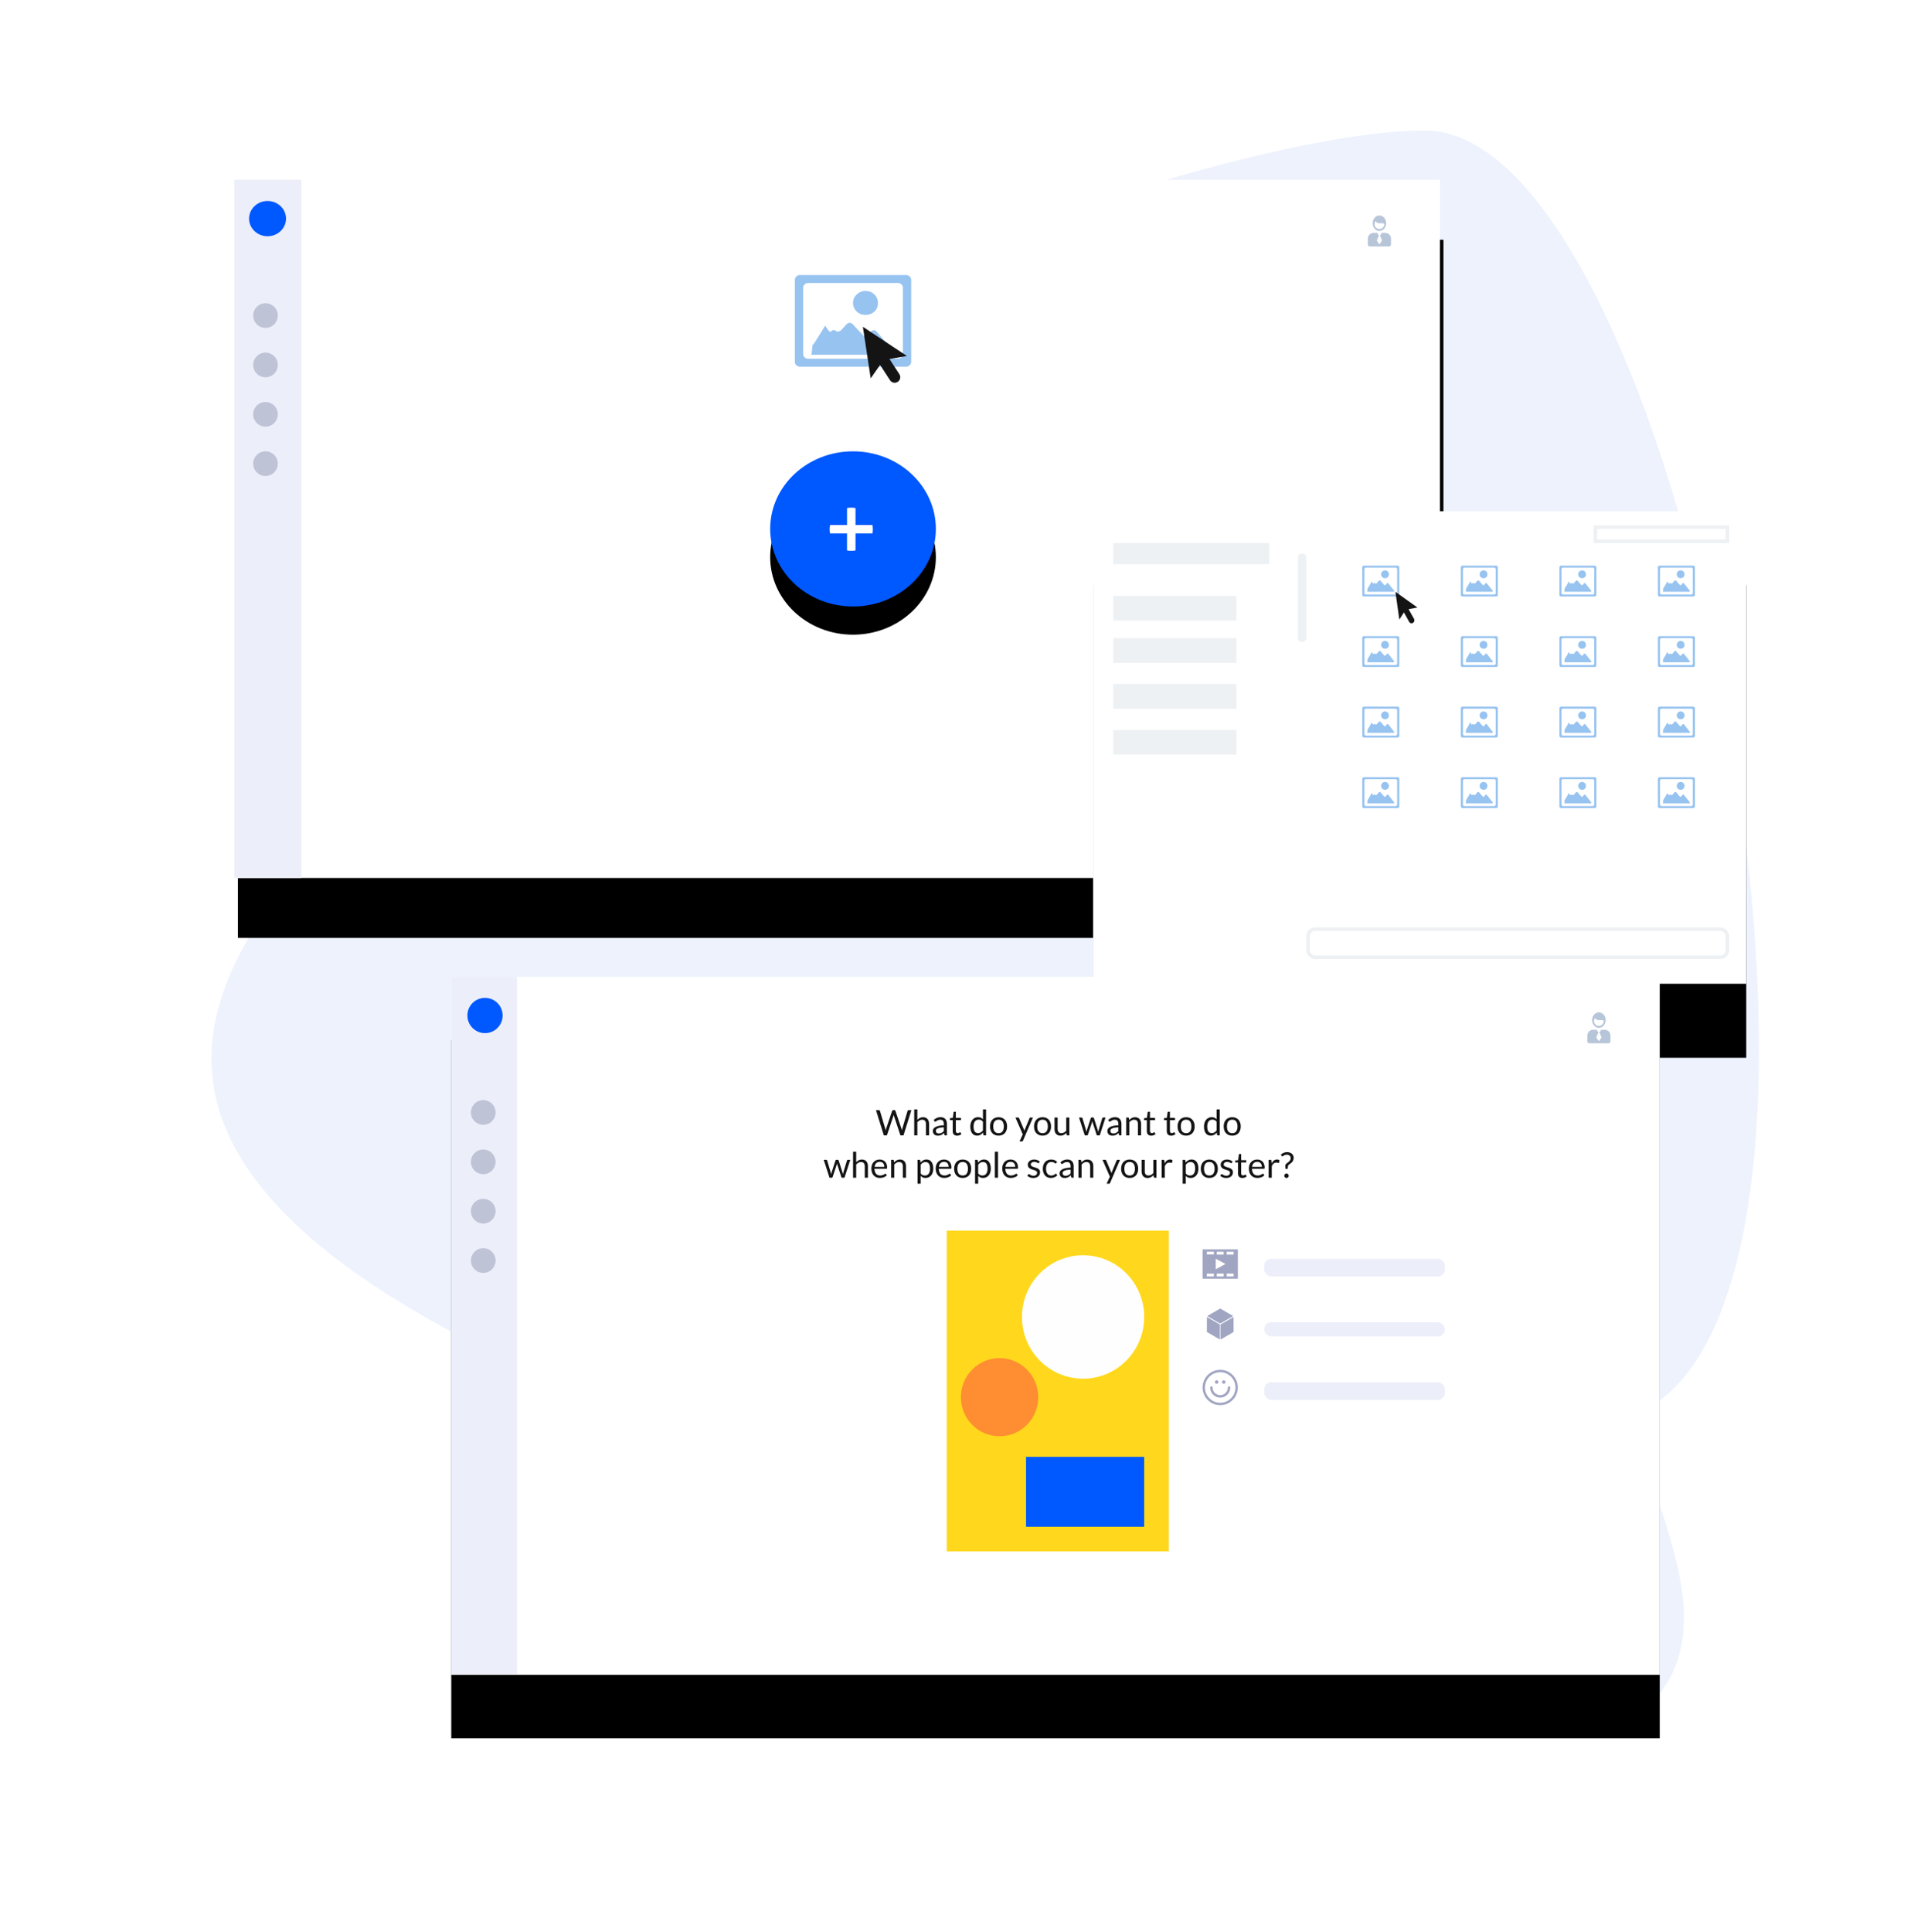 <svg xmlns="http://www.w3.org/2000/svg" xmlns:xlink="http://www.w3.org/1999/xlink" width="541" height="548" viewBox="0 0 541 548">
    <defs>
        <path id="b" d="M.495 0h342v198h-342z"/>
        <filter id="a" width="164.6%" height="211.6%" x="-32%" y="-47.2%" filterUnits="objectBoundingBox">
            <feMorphology in="SourceAlpha" operator="dilate" radius="6" result="shadowSpreadOuter1"/>
            <feOffset dx="1" dy="17" in="shadowSpreadOuter1" result="shadowOffsetOuter1"/>
            <feGaussianBlur in="shadowOffsetOuter1" result="shadowBlurOuter1" stdDeviation="28"/>
            <feColorMatrix in="shadowBlurOuter1" values="0 0 0 0 0.009 0 0 0 0 0.091 0 0 0 0 0.5 0 0 0 0.247 0"/>
        </filter>
        <ellipse id="d" cx="24.401" cy="22" rx="23.5" ry="22"/>
        <filter id="c" width="244.7%" height="254.5%" x="-72.3%" y="-59.1%" filterUnits="objectBoundingBox">
            <feOffset dy="8" in="SourceAlpha" result="shadowOffsetOuter1"/>
            <feGaussianBlur in="shadowOffsetOuter1" result="shadowBlurOuter1" stdDeviation="10"/>
            <feColorMatrix in="shadowBlurOuter1" values="0 0 0 0 0.655 0 0 0 0 0.742 0 0 0 0 0.978 0 0 0 1 0"/>
        </filter>
        <path id="f" d="M.231 0h185.29v134H.231z"/>
        <filter id="e" width="185.8%" height="218.7%" x="-42.9%" y="-43.7%" filterUnits="objectBoundingBox">
            <feMorphology in="SourceAlpha" operator="dilate" radius="4" result="shadowSpreadOuter1"/>
            <feOffset dy="21" in="shadowSpreadOuter1" result="shadowOffsetOuter1"/>
            <feGaussianBlur in="shadowOffsetOuter1" result="shadowBlurOuter1" stdDeviation="19"/>
            <feColorMatrix in="shadowBlurOuter1" values="0 0 0 0 0.008 0 0 0 0 0.09 0 0 0 0 0.498 0 0 0 0.291 0"/>
        </filter>
        <path id="h" d="M.428 0h342.834v198H.428z"/>
        <filter id="g" width="153.4%" height="192.4%" x="-26.7%" y="-37.1%" filterUnits="objectBoundingBox">
            <feMorphology in="SourceAlpha" operator="dilate" radius="5.5" result="shadowSpreadOuter1"/>
            <feOffset dy="18" in="shadowSpreadOuter1" result="shadowOffsetOuter1"/>
            <feGaussianBlur in="shadowOffsetOuter1" result="shadowBlurOuter1" stdDeviation="22"/>
            <feColorMatrix in="shadowBlurOuter1" values="0 0 0 0 0.008 0 0 0 0 0.09 0 0 0 0 0.498 0 0 0 0.258 0"/>
        </filter>
    </defs>
    <g fill="none" fill-rule="evenodd">
        <path fill="#EDF2FD" d="M467.741 483.83c-11.377 11.226-75.821-2.774-110.927-11.938-87.276-22.78-110.49-39.63-203.48-81.762-188.007-85.18-32.04-156.06-42.654-190.194C89.042 130.363 332.908 37 404.238 37c71.33 0 132.946 312.61 66.033 360.618-16.51 11.844 25.589 58.47-2.53 86.213z"/>
        <g transform="translate(66 51)">
            <use fill="#000" filter="url(#a)" xlink:href="#b"/>
            <use fill="#FFF" xlink:href="#b"/>
            <path fill="#ECEEFA" d="M.495 0h19v198h-19z"/>
            <g transform="translate(151.593 77)">
                <use fill="#000" filter="url(#c)" xlink:href="#d"/>
                <use fill="#0058FF" xlink:href="#d"/>
            </g>
            <path fill="#FFF" fill-rule="nonzero" d="M181.585 98.54c.028.215.037.415.028.602 0 .243-.01.425-.028.546-.01.177-.038.378-.084.602h-4.802v4.816l-.112.014c-.243.047-.42.075-.532.084-.131.01-.332.014-.602.014-.243 0-.423-.005-.54-.014a6.071 6.071 0 0 1-.552-.084l-.07-.014v-4.816h-4.802l-.014-.07a5.904 5.904 0 0 1-.084-.56 9.173 9.173 0 0 1-.028-.616c0-.112.009-.275.028-.49v-.042a6.27 6.27 0 0 1 .084-.546l.014-.07h4.802v-4.802c.298-.056.513-.089.644-.098.26-.019.457-.028.588-.028.13 0 .317.01.56.028l.616.098v4.802h4.802c.046.224.074.439.084.644z"/>
            <path fill="#B7C5D9" fill-rule="nonzero" d="M325.33 14.5c-.347 0-.667-.098-.96-.295a2.067 2.067 0 0 1-.695-.795c-.17-.333-.255-.7-.255-1.1 0-.4.085-.767.255-1.1.17-.333.401-.598.695-.795.293-.197.613-.295.96-.295.346 0 .666.098.96.295.293.197.525.462.695.795.17.333.255.7.255 1.1 0 .4-.085.767-.255 1.1-.17.333-.402.598-.695.795a1.689 1.689 0 0 1-.96.295zm-1.05-2.78a1.338 1.338 0 0 0-.135 1.55c.123.207.29.372.5.495.21.123.438.185.685.185.246 0 .475-.062.685-.185.21-.123.376-.288.5-.495.123-.207.185-.433.185-.68 0-.133-.134-.22-.4-.26a5.934 5.934 0 0 0-.77-.02h-.2a1.31 1.31 0 0 1-.66-.165.838.838 0 0 1-.39-.425zm4.33 4.97v1.64a.53.53 0 0 1-.16.39.53.53 0 0 1-.39.16h-5.46a.53.53 0 0 1-.39-.16.53.53 0 0 1-.16-.39v-1.64a1.642 1.642 0 0 1 1.64-1.64h1.25l-.12.11a.142.142 0 0 0-.04.105c0 .043.013.082.04.115l.26.24a.273.273 0 0 1 .07.12.147.147 0 0 1-.01.12l-.5 1.23a.303.303 0 0 0-.015.13c.003.053.018.093.045.12l.58.85c.02.033.046.05.08.05.033 0 .063-.017.09-.05l.57-.85c.026-.027.041-.067.045-.12a.303.303 0 0 0-.015-.13l-.5-1.23a.147.147 0 0 1-.01-.12.273.273 0 0 1 .07-.12l.26-.24a.158.158 0 0 0 .05-.115.128.128 0 0 0-.05-.105l-.12-.11h1.25a1.642 1.642 0 0 1 1.64 1.64z"/>
            <ellipse cx="9.901" cy="11" fill="#0058FF" rx="5.242" ry="5"/>
            <ellipse cx="9.319" cy="38.5" fill="#BFC3D6" rx="3.495" ry="3.5"/>
            <ellipse cx="9.319" cy="52.5" fill="#BFC3D6" rx="3.495" ry="3.5"/>
            <ellipse cx="9.319" cy="66.5" fill="#BFC3D6" rx="3.495" ry="3.5"/>
            <ellipse cx="9.319" cy="80.5" fill="#BFC3D6" rx="3.495" ry="3.5"/>
            <path fill="#97C3F0" fill-rule="nonzero" d="M182.675 43.017l4.875 5.645c.222.248.283.468.185.66-.099.19-.32.287-.665.287h-22.861l.295-2.772c.123.022.603-.643 1.44-1.995.69-1.082 1.355-2.163 1.995-3.245l.074-.135c.074-.068.197.034.37.304l.553.845c.148.225.32.366.517.423.197.056.363 0 .499-.17a.672.672 0 0 1 .554-.253c.234 0 .45.085.646.254.197.169.45.22.757.152.308-.068.573-.226.794-.473l1.478-1.59c.246-.247.529-.377.849-.388.32-.011.603.107.85.355l1.994 2.13.96.98c.246.248.523.366.831.355.308-.011.56-.152.757-.423.296-.405.517-.698.665-.879.222-.293.48-.44.776-.44.295 0 .566.125.812.373zm-3.145-4.713c-.973 0-1.799-.318-2.478-.955-.678-.638-1.03-1.428-1.056-2.371-.026-.944.32-1.759 1.037-2.445a3.502 3.502 0 0 1 2.555-1.01c.986.011 1.818.354 2.497 1.028.679.674 1.005 1.501.98 2.482 0 .93-.34 1.709-1.019 2.334-.678.625-1.517.937-2.516.937zM190.986 27c.427 0 .786.137 1.075.41.289.274.434.612.434 1.017v23.182c0 .38-.145.707-.434.98-.29.274-.635.411-1.037.411h-30.059c-.402 0-.748-.137-1.037-.41-.289-.274-.433-.6-.433-.98V28.426c0-.405.144-.743.433-1.017.29-.273.635-.41 1.037-.41h30.02zm-.849 22.424V30.576c0-.36-.14-.669-.42-.927a1.43 1.43 0 0 0-1.005-.388h-25.435c-.39 0-.725.13-1.005.388-.28.258-.42.567-.42.927v18.848c0 .36.14.669.42.927.28.259.615.388 1.005.388h25.435c.39 0 .725-.13 1.005-.388.28-.258.42-.567.42-.927z"/>
            <path fill="#141414" fill-rule="nonzero" d="M178.956 41.783c5.41 3.59 9.475 6.291 12.198 8.102.04.02.056.04.052.06-.005.02-.03.035-.077.046-.366.067-.634.113-.804.14l-5.544.96a.354.354 0 0 0-.211.128c-1.07 1.521-2.219 3.163-3.445 4.926a.266.266 0 0 0-.054.052c-.022.027-.043.033-.061.018-.019-.014-.028-.043-.029-.086l-2.163-14.249c-.017-.11-.02-.167-.009-.17a.491.491 0 0 1 .147.073z"/>
            <path fill="#141414" d="M186.49 56.826l-4.469-6.879a1.574 1.574 0 0 1 .464-2.179 1.578 1.578 0 0 1 2.182.465l4.469 6.878c.474.73.267 1.704-.462 2.178l-.002.001a1.578 1.578 0 0 1-2.182-.464z"/>
        </g>
        <g transform="translate(309 145)">
            <g transform="translate(.88)">
                <use fill="#000" filter="url(#e)" xlink:href="#f"/>
                <use fill="#FFF" xlink:href="#f"/>
            </g>
            <path fill="#EDF1F4" d="M60.242 12h.33a1 1 0 0 1 1 1v23a1 1 0 0 1-1 1h-.33a1 1 0 0 1-1-1V13a1 1 0 0 1 1-1zM6.824 9h44.264v6H6.824z"/>
            <rect width="118.978" height="8" x="62.071" y="118.5" stroke="#EDF1F4" rx="2"/>
            <path stroke="#EDF1F4" d="M143.61 4.5h37.44v4h-37.44z"/>
            <path fill="#EDF1F4" d="M6.824 24h34.945v7H6.824zM6.824 36h34.945v7H6.824zM6.824 49h34.945v7H6.824zM6.824 62h34.945v7H6.824z"/>
            <path fill="#97C3F0" fill-rule="nonzero" d="M84.886 20.484l1.584 2.004c.072.088.092.166.06.234s-.104.102-.216.102h-7.428l.096-.984c.04.008.196-.228.468-.708.224-.384.44-.768.648-1.152l.024-.048c.024-.024.064.012.12.108l.18.3c.048.08.104.13.168.15.064.02.118 0 .162-.06a.211.211 0 0 1 .18-.09c.076 0 .146.03.21.09s.146.078.246.054.186-.08.258-.168l.48-.564a.385.385 0 0 1 .276-.138.345.345 0 0 1 .276.126l.648.756.312.348c.08.088.17.13.27.126.1-.004.182-.054.246-.15a7.64 7.64 0 0 1 .216-.312c.072-.104.156-.156.252-.156s.184.044.264.132zm-.972-1.5c-.304 0-.562-.104-.774-.312a1.083 1.083 0 0 1-.33-.774c-.008-.308.1-.574.324-.798a1.07 1.07 0 0 1 .798-.33c.308.004.568.116.78.336.212.22.314.49.306.81 0 .304-.106.558-.318.762a1.09 1.09 0 0 1-.786.306zm3.576-3.564c.136 0 .25.046.342.138a.464.464 0 0 1 .138.342v7.8a.45.45 0 0 1-.138.33.45.45 0 0 1-.33.138h-9.564a.45.45 0 0 1-.33-.138.45.45 0 0 1-.138-.33v-7.8c0-.136.046-.25.138-.342a.45.45 0 0 1 .33-.138h9.552zm-.132 7.728V16.44a.45.45 0 0 0-.138-.33.45.45 0 0 0-.33-.138h-8.352a.45.45 0 0 0-.33.138.45.45 0 0 0-.138.33v6.708a.45.45 0 0 0 .138.33.45.45 0 0 0 .33.138h8.352a.45.45 0 0 0 .33-.138.45.45 0 0 0 .138-.33zM84.886 40.484l1.584 2.004c.072.088.092.166.06.234s-.104.102-.216.102h-7.428l.096-.984c.04.008.196-.228.468-.708.224-.384.44-.768.648-1.152l.024-.048c.024-.024.064.012.12.108l.18.3c.048.08.104.13.168.15.064.02.118 0 .162-.06a.211.211 0 0 1 .18-.09c.076 0 .146.03.21.09s.146.078.246.054.186-.08.258-.168l.48-.564a.385.385 0 0 1 .276-.138.345.345 0 0 1 .276.126l.648.756.312.348c.08.088.17.13.27.126.1-.004.182-.054.246-.15a7.64 7.64 0 0 1 .216-.312c.072-.104.156-.156.252-.156s.184.044.264.132zm-.972-1.5c-.304 0-.562-.104-.774-.312a1.083 1.083 0 0 1-.33-.774c-.008-.308.1-.574.324-.798a1.07 1.07 0 0 1 .798-.33c.308.004.568.116.78.336.212.22.314.49.306.81 0 .304-.106.558-.318.762a1.09 1.09 0 0 1-.786.306zm3.576-3.564c.136 0 .25.046.342.138a.464.464 0 0 1 .138.342v7.8a.45.45 0 0 1-.138.33.45.45 0 0 1-.33.138h-9.564a.45.45 0 0 1-.33-.138.45.45 0 0 1-.138-.33v-7.8c0-.136.046-.25.138-.342a.45.45 0 0 1 .33-.138h9.552zm-.132 7.728V36.44a.45.45 0 0 0-.138-.33.45.45 0 0 0-.33-.138h-8.352a.45.45 0 0 0-.33.138.45.45 0 0 0-.138.33v6.708a.45.45 0 0 0 .138.33.45.45 0 0 0 .33.138h8.352a.45.45 0 0 0 .33-.138.45.45 0 0 0 .138-.33zM84.886 60.484l1.584 2.004c.072.088.092.166.06.234s-.104.102-.216.102h-7.428l.096-.984c.04.008.196-.228.468-.708.224-.384.44-.768.648-1.152l.024-.048c.024-.024.064.012.12.108l.18.3c.048.08.104.13.168.15.064.02.118 0 .162-.06a.211.211 0 0 1 .18-.09c.076 0 .146.03.21.09s.146.078.246.054.186-.08.258-.168l.48-.564a.385.385 0 0 1 .276-.138.345.345 0 0 1 .276.126l.648.756.312.348c.08.088.17.13.27.126.1-.004.182-.054.246-.15a7.64 7.64 0 0 1 .216-.312c.072-.104.156-.156.252-.156s.184.044.264.132zm-.972-1.5c-.304 0-.562-.104-.774-.312a1.083 1.083 0 0 1-.33-.774c-.008-.308.1-.574.324-.798a1.07 1.07 0 0 1 .798-.33c.308.004.568.116.78.336.212.22.314.49.306.81 0 .304-.106.558-.318.762a1.09 1.09 0 0 1-.786.306zm3.576-3.564c.136 0 .25.046.342.138a.464.464 0 0 1 .138.342v7.8a.45.45 0 0 1-.138.33.45.45 0 0 1-.33.138h-9.564a.45.45 0 0 1-.33-.138.45.45 0 0 1-.138-.33v-7.8c0-.136.046-.25.138-.342a.45.45 0 0 1 .33-.138h9.552zm-.132 7.728V56.44a.45.45 0 0 0-.138-.33.45.45 0 0 0-.33-.138h-8.352a.45.45 0 0 0-.33.138.45.45 0 0 0-.138.33v6.708a.45.45 0 0 0 .138.33.45.45 0 0 0 .33.138h8.352a.45.45 0 0 0 .33-.138.45.45 0 0 0 .138-.33zM84.886 80.484l1.584 2.004c.072.088.092.166.06.234s-.104.102-.216.102h-7.428l.096-.984c.04.008.196-.228.468-.708.224-.384.44-.768.648-1.152l.024-.048c.024-.024.064.012.12.108l.18.3c.048.08.104.13.168.15.064.02.118 0 .162-.06a.211.211 0 0 1 .18-.09c.076 0 .146.03.21.09s.146.078.246.054.186-.08.258-.168l.48-.564a.385.385 0 0 1 .276-.138.345.345 0 0 1 .276.126l.648.756.312.348c.08.088.17.13.27.126.1-.004.182-.054.246-.15a7.64 7.64 0 0 1 .216-.312c.072-.104.156-.156.252-.156s.184.044.264.132zm-.972-1.5c-.304 0-.562-.104-.774-.312a1.083 1.083 0 0 1-.33-.774c-.008-.308.1-.574.324-.798a1.07 1.07 0 0 1 .798-.33c.308.004.568.116.78.336.212.22.314.49.306.81 0 .304-.106.558-.318.762a1.09 1.09 0 0 1-.786.306zm3.576-3.564c.136 0 .25.046.342.138a.464.464 0 0 1 .138.342v7.8a.45.45 0 0 1-.138.33.45.45 0 0 1-.33.138h-9.564a.45.45 0 0 1-.33-.138.45.45 0 0 1-.138-.33v-7.8c0-.136.046-.25.138-.342a.45.45 0 0 1 .33-.138h9.552zm-.132 7.728V76.44a.45.45 0 0 0-.138-.33.45.45 0 0 0-.33-.138h-8.352a.45.45 0 0 0-.33.138.45.45 0 0 0-.138.33v6.708a.45.45 0 0 0 .138.33.45.45 0 0 0 .33.138h8.352a.45.45 0 0 0 .33-.138.45.45 0 0 0 .138-.33zM112.842 20.484l1.584 2.004c.072.088.092.166.06.234s-.104.102-.216.102h-7.428l.096-.984c.04.008.196-.228.468-.708.224-.384.44-.768.648-1.152l.024-.048c.024-.024.064.012.12.108l.18.3c.048.08.104.13.168.15.064.02.118 0 .162-.06a.211.211 0 0 1 .18-.09c.076 0 .146.03.21.09s.146.078.246.054.186-.08.258-.168l.48-.564a.385.385 0 0 1 .276-.138.345.345 0 0 1 .276.126l.648.756.312.348c.08.088.17.13.27.126.1-.004.182-.054.246-.15.096-.144.168-.248.216-.312.072-.104.156-.156.252-.156s.184.044.264.132zm-.972-1.5c-.304 0-.562-.104-.774-.312a1.083 1.083 0 0 1-.33-.774c-.008-.308.1-.574.324-.798a1.07 1.07 0 0 1 .798-.33c.308.004.568.116.78.336.212.22.314.49.306.81 0 .304-.106.558-.318.762a1.09 1.09 0 0 1-.786.306zm3.576-3.564c.136 0 .25.046.342.138a.464.464 0 0 1 .138.342v7.8a.45.45 0 0 1-.138.33.45.45 0 0 1-.33.138h-9.564a.45.45 0 0 1-.33-.138.45.45 0 0 1-.138-.33v-7.8c0-.136.046-.25.138-.342a.45.45 0 0 1 .33-.138h9.552zm-.132 7.728V16.44a.45.45 0 0 0-.138-.33.45.45 0 0 0-.33-.138h-8.352a.45.45 0 0 0-.33.138.45.45 0 0 0-.138.33v6.708a.45.45 0 0 0 .138.33.45.45 0 0 0 .33.138h8.352a.45.45 0 0 0 .33-.138.45.45 0 0 0 .138-.33zM112.842 40.484l1.584 2.004c.072.088.092.166.06.234s-.104.102-.216.102h-7.428l.096-.984c.04.008.196-.228.468-.708.224-.384.44-.768.648-1.152l.024-.048c.024-.024.064.012.12.108l.18.3c.048.08.104.13.168.15.064.02.118 0 .162-.06a.211.211 0 0 1 .18-.09c.076 0 .146.03.21.09s.146.078.246.054.186-.08.258-.168l.48-.564a.385.385 0 0 1 .276-.138.345.345 0 0 1 .276.126l.648.756.312.348c.08.088.17.13.27.126.1-.004.182-.054.246-.15.096-.144.168-.248.216-.312.072-.104.156-.156.252-.156s.184.044.264.132zm-.972-1.5c-.304 0-.562-.104-.774-.312a1.083 1.083 0 0 1-.33-.774c-.008-.308.1-.574.324-.798a1.07 1.07 0 0 1 .798-.33c.308.004.568.116.78.336.212.22.314.49.306.81 0 .304-.106.558-.318.762a1.09 1.09 0 0 1-.786.306zm3.576-3.564c.136 0 .25.046.342.138a.464.464 0 0 1 .138.342v7.8a.45.45 0 0 1-.138.33.45.45 0 0 1-.33.138h-9.564a.45.45 0 0 1-.33-.138.45.45 0 0 1-.138-.33v-7.8c0-.136.046-.25.138-.342a.45.45 0 0 1 .33-.138h9.552zm-.132 7.728V36.44a.45.45 0 0 0-.138-.33.45.45 0 0 0-.33-.138h-8.352a.45.45 0 0 0-.33.138.45.45 0 0 0-.138.33v6.708a.45.45 0 0 0 .138.33.45.45 0 0 0 .33.138h8.352a.45.45 0 0 0 .33-.138.45.45 0 0 0 .138-.33zM112.842 60.484l1.584 2.004c.072.088.092.166.06.234s-.104.102-.216.102h-7.428l.096-.984c.04.008.196-.228.468-.708.224-.384.44-.768.648-1.152l.024-.048c.024-.024.064.012.12.108l.18.3c.048.08.104.13.168.15.064.02.118 0 .162-.06a.211.211 0 0 1 .18-.09c.076 0 .146.03.21.09s.146.078.246.054.186-.08.258-.168l.48-.564a.385.385 0 0 1 .276-.138.345.345 0 0 1 .276.126l.648.756.312.348c.08.088.17.13.27.126.1-.004.182-.054.246-.15.096-.144.168-.248.216-.312.072-.104.156-.156.252-.156s.184.044.264.132zm-.972-1.5c-.304 0-.562-.104-.774-.312a1.083 1.083 0 0 1-.33-.774c-.008-.308.1-.574.324-.798a1.07 1.07 0 0 1 .798-.33c.308.004.568.116.78.336.212.22.314.49.306.81 0 .304-.106.558-.318.762a1.09 1.09 0 0 1-.786.306zm3.576-3.564c.136 0 .25.046.342.138a.464.464 0 0 1 .138.342v7.8a.45.45 0 0 1-.138.33.45.45 0 0 1-.33.138h-9.564a.45.45 0 0 1-.33-.138.45.45 0 0 1-.138-.33v-7.8c0-.136.046-.25.138-.342a.45.45 0 0 1 .33-.138h9.552zm-.132 7.728V56.44a.45.45 0 0 0-.138-.33.45.45 0 0 0-.33-.138h-8.352a.45.45 0 0 0-.33.138.45.45 0 0 0-.138.33v6.708a.45.45 0 0 0 .138.33.45.45 0 0 0 .33.138h8.352a.45.45 0 0 0 .33-.138.45.45 0 0 0 .138-.33zM112.842 80.484l1.584 2.004c.072.088.092.166.06.234s-.104.102-.216.102h-7.428l.096-.984c.04.008.196-.228.468-.708.224-.384.44-.768.648-1.152l.024-.048c.024-.024.064.012.12.108l.18.3c.048.08.104.13.168.15.064.02.118 0 .162-.06a.211.211 0 0 1 .18-.09c.076 0 .146.03.21.09s.146.078.246.054.186-.08.258-.168l.48-.564a.385.385 0 0 1 .276-.138.345.345 0 0 1 .276.126l.648.756.312.348c.08.088.17.13.27.126.1-.004.182-.054.246-.15.096-.144.168-.248.216-.312.072-.104.156-.156.252-.156s.184.044.264.132zm-.972-1.5c-.304 0-.562-.104-.774-.312a1.083 1.083 0 0 1-.33-.774c-.008-.308.1-.574.324-.798a1.07 1.07 0 0 1 .798-.33c.308.004.568.116.78.336.212.22.314.49.306.81 0 .304-.106.558-.318.762a1.09 1.09 0 0 1-.786.306zm3.576-3.564c.136 0 .25.046.342.138a.464.464 0 0 1 .138.342v7.8a.45.45 0 0 1-.138.33.45.45 0 0 1-.33.138h-9.564a.45.45 0 0 1-.33-.138.45.45 0 0 1-.138-.33v-7.8c0-.136.046-.25.138-.342a.45.45 0 0 1 .33-.138h9.552zm-.132 7.728V76.44a.45.45 0 0 0-.138-.33.45.45 0 0 0-.33-.138h-8.352a.45.45 0 0 0-.33.138.45.45 0 0 0-.138.33v6.708a.45.45 0 0 0 .138.33.45.45 0 0 0 .33.138h8.352a.45.45 0 0 0 .33-.138.45.45 0 0 0 .138-.33zM140.798 20.484l1.584 2.004c.072.088.092.166.06.234s-.104.102-.216.102h-7.428l.096-.984c.04.008.196-.228.468-.708.224-.384.44-.768.648-1.152l.024-.048c.024-.024.064.012.12.108l.18.3c.048.08.104.13.168.15.064.02.118 0 .162-.06a.211.211 0 0 1 .18-.09c.076 0 .146.03.21.09s.146.078.246.054.186-.08.258-.168l.48-.564a.385.385 0 0 1 .276-.138.345.345 0 0 1 .276.126l.648.756.312.348c.08.088.17.13.27.126.1-.004.182-.054.246-.15.096-.144.168-.248.216-.312.072-.104.156-.156.252-.156s.184.044.264.132zm-.972-1.5c-.304 0-.562-.104-.774-.312a1.083 1.083 0 0 1-.33-.774c-.008-.308.1-.574.324-.798a1.07 1.07 0 0 1 .798-.33c.308.004.568.116.78.336.212.22.314.49.306.81 0 .304-.106.558-.318.762a1.09 1.09 0 0 1-.786.306zm3.576-3.564c.136 0 .25.046.342.138a.464.464 0 0 1 .138.342v7.8a.45.45 0 0 1-.138.33.45.45 0 0 1-.33.138h-9.564a.45.45 0 0 1-.33-.138.45.45 0 0 1-.138-.33v-7.8c0-.136.046-.25.138-.342a.45.45 0 0 1 .33-.138h9.552zm-.132 7.728V16.44a.45.45 0 0 0-.138-.33.45.45 0 0 0-.33-.138h-8.352a.45.45 0 0 0-.33.138.45.45 0 0 0-.138.33v6.708a.45.45 0 0 0 .138.33.45.45 0 0 0 .33.138h8.352a.45.45 0 0 0 .33-.138.45.45 0 0 0 .138-.33zM140.798 40.484l1.584 2.004c.072.088.092.166.06.234s-.104.102-.216.102h-7.428l.096-.984c.04.008.196-.228.468-.708.224-.384.44-.768.648-1.152l.024-.048c.024-.024.064.012.12.108l.18.3c.048.08.104.13.168.15.064.02.118 0 .162-.06a.211.211 0 0 1 .18-.09c.076 0 .146.03.21.09s.146.078.246.054.186-.08.258-.168l.48-.564a.385.385 0 0 1 .276-.138.345.345 0 0 1 .276.126l.648.756.312.348c.08.088.17.13.27.126.1-.004.182-.054.246-.15.096-.144.168-.248.216-.312.072-.104.156-.156.252-.156s.184.044.264.132zm-.972-1.5c-.304 0-.562-.104-.774-.312a1.083 1.083 0 0 1-.33-.774c-.008-.308.1-.574.324-.798a1.07 1.07 0 0 1 .798-.33c.308.004.568.116.78.336.212.22.314.49.306.81 0 .304-.106.558-.318.762a1.09 1.09 0 0 1-.786.306zm3.576-3.564c.136 0 .25.046.342.138a.464.464 0 0 1 .138.342v7.8a.45.45 0 0 1-.138.33.45.45 0 0 1-.33.138h-9.564a.45.45 0 0 1-.33-.138.45.45 0 0 1-.138-.33v-7.8c0-.136.046-.25.138-.342a.45.45 0 0 1 .33-.138h9.552zm-.132 7.728V36.44a.45.45 0 0 0-.138-.33.45.45 0 0 0-.33-.138h-8.352a.45.45 0 0 0-.33.138.45.45 0 0 0-.138.33v6.708a.45.45 0 0 0 .138.33.45.45 0 0 0 .33.138h8.352a.45.45 0 0 0 .33-.138.45.45 0 0 0 .138-.33zM140.798 60.484l1.584 2.004c.072.088.092.166.06.234s-.104.102-.216.102h-7.428l.096-.984c.04.008.196-.228.468-.708.224-.384.44-.768.648-1.152l.024-.048c.024-.024.064.012.12.108l.18.3c.048.08.104.13.168.15.064.02.118 0 .162-.06a.211.211 0 0 1 .18-.09c.076 0 .146.03.21.09s.146.078.246.054.186-.08.258-.168l.48-.564a.385.385 0 0 1 .276-.138.345.345 0 0 1 .276.126l.648.756.312.348c.08.088.17.13.27.126.1-.004.182-.054.246-.15.096-.144.168-.248.216-.312.072-.104.156-.156.252-.156s.184.044.264.132zm-.972-1.5c-.304 0-.562-.104-.774-.312a1.083 1.083 0 0 1-.33-.774c-.008-.308.1-.574.324-.798a1.07 1.07 0 0 1 .798-.33c.308.004.568.116.78.336.212.22.314.49.306.81 0 .304-.106.558-.318.762a1.09 1.09 0 0 1-.786.306zm3.576-3.564c.136 0 .25.046.342.138a.464.464 0 0 1 .138.342v7.8a.45.45 0 0 1-.138.33.45.45 0 0 1-.33.138h-9.564a.45.45 0 0 1-.33-.138.45.45 0 0 1-.138-.33v-7.8c0-.136.046-.25.138-.342a.45.45 0 0 1 .33-.138h9.552zm-.132 7.728V56.44a.45.45 0 0 0-.138-.33.45.45 0 0 0-.33-.138h-8.352a.45.45 0 0 0-.33.138.45.45 0 0 0-.138.33v6.708a.45.45 0 0 0 .138.33.45.45 0 0 0 .33.138h8.352a.45.45 0 0 0 .33-.138.45.45 0 0 0 .138-.33zM140.798 80.484l1.584 2.004c.072.088.092.166.06.234s-.104.102-.216.102h-7.428l.096-.984c.04.008.196-.228.468-.708.224-.384.44-.768.648-1.152l.024-.048c.024-.024.064.012.12.108l.18.3c.048.08.104.13.168.15.064.02.118 0 .162-.06a.211.211 0 0 1 .18-.09c.076 0 .146.03.21.09s.146.078.246.054.186-.08.258-.168l.48-.564a.385.385 0 0 1 .276-.138.345.345 0 0 1 .276.126l.648.756.312.348c.08.088.17.13.27.126.1-.004.182-.054.246-.15.096-.144.168-.248.216-.312.072-.104.156-.156.252-.156s.184.044.264.132zm-.972-1.5c-.304 0-.562-.104-.774-.312a1.083 1.083 0 0 1-.33-.774c-.008-.308.1-.574.324-.798a1.07 1.07 0 0 1 .798-.33c.308.004.568.116.78.336.212.22.314.49.306.81 0 .304-.106.558-.318.762a1.09 1.09 0 0 1-.786.306zm3.576-3.564c.136 0 .25.046.342.138a.464.464 0 0 1 .138.342v7.8a.45.45 0 0 1-.138.33.45.45 0 0 1-.33.138h-9.564a.45.45 0 0 1-.33-.138.45.45 0 0 1-.138-.33v-7.8c0-.136.046-.25.138-.342a.45.45 0 0 1 .33-.138h9.552zm-.132 7.728V76.44a.45.45 0 0 0-.138-.33.45.45 0 0 0-.33-.138h-8.352a.45.45 0 0 0-.33.138.45.45 0 0 0-.138.33v6.708a.45.45 0 0 0 .138.33.45.45 0 0 0 .33.138h8.352a.45.45 0 0 0 .33-.138.45.45 0 0 0 .138-.33zM168.754 20.484l1.584 2.004c.072.088.092.166.06.234s-.104.102-.216.102h-7.428l.096-.984c.04.008.196-.228.468-.708.224-.384.44-.768.648-1.152l.024-.048c.024-.024.064.012.12.108l.18.3c.048.08.104.13.168.15.064.02.118 0 .162-.06a.211.211 0 0 1 .18-.09c.076 0 .146.03.21.09s.146.078.246.054.186-.08.258-.168l.48-.564a.385.385 0 0 1 .276-.138.345.345 0 0 1 .276.126l.648.756.312.348c.08.088.17.13.27.126.1-.004.182-.054.246-.15.096-.144.168-.248.216-.312.072-.104.156-.156.252-.156s.184.044.264.132zm-.972-1.5c-.304 0-.562-.104-.774-.312a1.083 1.083 0 0 1-.33-.774c-.008-.308.1-.574.324-.798a1.07 1.07 0 0 1 .798-.33c.308.004.568.116.78.336.212.22.314.49.306.81 0 .304-.106.558-.318.762a1.09 1.09 0 0 1-.786.306zm3.576-3.564c.136 0 .25.046.342.138a.464.464 0 0 1 .138.342v7.8a.45.45 0 0 1-.138.33.45.45 0 0 1-.33.138h-9.564a.45.45 0 0 1-.33-.138.45.45 0 0 1-.138-.33v-7.8c0-.136.046-.25.138-.342a.45.45 0 0 1 .33-.138h9.552zm-.132 7.728V16.44a.45.45 0 0 0-.138-.33.45.45 0 0 0-.33-.138h-8.352a.45.45 0 0 0-.33.138.45.45 0 0 0-.138.33v6.708a.45.45 0 0 0 .138.33.45.45 0 0 0 .33.138h8.352a.45.45 0 0 0 .33-.138.45.45 0 0 0 .138-.33zM168.754 40.484l1.584 2.004c.072.088.092.166.06.234s-.104.102-.216.102h-7.428l.096-.984c.04.008.196-.228.468-.708.224-.384.44-.768.648-1.152l.024-.048c.024-.024.064.012.12.108l.18.3c.048.08.104.13.168.15.064.02.118 0 .162-.06a.211.211 0 0 1 .18-.09c.076 0 .146.03.21.09s.146.078.246.054.186-.08.258-.168l.48-.564a.385.385 0 0 1 .276-.138.345.345 0 0 1 .276.126l.648.756.312.348c.08.088.17.13.27.126.1-.004.182-.054.246-.15.096-.144.168-.248.216-.312.072-.104.156-.156.252-.156s.184.044.264.132zm-.972-1.5c-.304 0-.562-.104-.774-.312a1.083 1.083 0 0 1-.33-.774c-.008-.308.1-.574.324-.798a1.07 1.07 0 0 1 .798-.33c.308.004.568.116.78.336.212.22.314.49.306.81 0 .304-.106.558-.318.762a1.09 1.09 0 0 1-.786.306zm3.576-3.564c.136 0 .25.046.342.138a.464.464 0 0 1 .138.342v7.8a.45.45 0 0 1-.138.33.45.45 0 0 1-.33.138h-9.564a.45.45 0 0 1-.33-.138.45.45 0 0 1-.138-.33v-7.8c0-.136.046-.25.138-.342a.45.45 0 0 1 .33-.138h9.552zm-.132 7.728V36.44a.45.45 0 0 0-.138-.33.45.45 0 0 0-.33-.138h-8.352a.45.45 0 0 0-.33.138.45.45 0 0 0-.138.33v6.708a.45.45 0 0 0 .138.33.45.45 0 0 0 .33.138h8.352a.45.45 0 0 0 .33-.138.45.45 0 0 0 .138-.33zM168.754 60.484l1.584 2.004c.072.088.092.166.06.234s-.104.102-.216.102h-7.428l.096-.984c.04.008.196-.228.468-.708.224-.384.44-.768.648-1.152l.024-.048c.024-.024.064.012.12.108l.18.3c.048.08.104.13.168.15.064.02.118 0 .162-.06a.211.211 0 0 1 .18-.09c.076 0 .146.03.21.09s.146.078.246.054.186-.08.258-.168l.48-.564a.385.385 0 0 1 .276-.138.345.345 0 0 1 .276.126l.648.756.312.348c.08.088.17.13.27.126.1-.004.182-.054.246-.15.096-.144.168-.248.216-.312.072-.104.156-.156.252-.156s.184.044.264.132zm-.972-1.5c-.304 0-.562-.104-.774-.312a1.083 1.083 0 0 1-.33-.774c-.008-.308.1-.574.324-.798a1.07 1.07 0 0 1 .798-.33c.308.004.568.116.78.336.212.22.314.49.306.81 0 .304-.106.558-.318.762a1.09 1.09 0 0 1-.786.306zm3.576-3.564c.136 0 .25.046.342.138a.464.464 0 0 1 .138.342v7.8a.45.45 0 0 1-.138.33.45.45 0 0 1-.33.138h-9.564a.45.45 0 0 1-.33-.138.45.45 0 0 1-.138-.33v-7.8c0-.136.046-.25.138-.342a.45.45 0 0 1 .33-.138h9.552zm-.132 7.728V56.44a.45.45 0 0 0-.138-.33.45.45 0 0 0-.33-.138h-8.352a.45.45 0 0 0-.33.138.45.45 0 0 0-.138.33v6.708a.45.45 0 0 0 .138.33.45.45 0 0 0 .33.138h8.352a.45.45 0 0 0 .33-.138.45.45 0 0 0 .138-.33zM168.754 80.484l1.584 2.004c.072.088.092.166.06.234s-.104.102-.216.102h-7.428l.096-.984c.04.008.196-.228.468-.708.224-.384.44-.768.648-1.152l.024-.048c.024-.024.064.012.12.108l.18.3c.048.08.104.13.168.15.064.02.118 0 .162-.06a.211.211 0 0 1 .18-.09c.076 0 .146.03.21.09s.146.078.246.054.186-.08.258-.168l.48-.564a.385.385 0 0 1 .276-.138.345.345 0 0 1 .276.126l.648.756.312.348c.08.088.17.13.27.126.1-.004.182-.054.246-.15.096-.144.168-.248.216-.312.072-.104.156-.156.252-.156s.184.044.264.132zm-.972-1.5c-.304 0-.562-.104-.774-.312a1.083 1.083 0 0 1-.33-.774c-.008-.308.1-.574.324-.798a1.07 1.07 0 0 1 .798-.33c.308.004.568.116.78.336.212.22.314.49.306.81 0 .304-.106.558-.318.762a1.09 1.09 0 0 1-.786.306zm3.576-3.564c.136 0 .25.046.342.138a.464.464 0 0 1 .138.342v7.8a.45.45 0 0 1-.138.33.45.45 0 0 1-.33.138h-9.564a.45.45 0 0 1-.33-.138.45.45 0 0 1-.138-.33v-7.8c0-.136.046-.25.138-.342a.45.45 0 0 1 .33-.138h9.552zm-.132 7.728V76.44a.45.45 0 0 0-.138-.33.45.45 0 0 0-.33-.138h-8.352a.45.45 0 0 0-.33.138.45.45 0 0 0-.138.33v6.708a.45.45 0 0 0 .138.33.45.45 0 0 0 .33.138h8.352a.45.45 0 0 0 .33-.138.45.45 0 0 0 .138-.33z"/>
            <g fill="#141414">
                <path fill-rule="nonzero" d="M86.955 22.901l6.099 4.351c.02.01.028.021.026.032-.003.011-.016.02-.039.025-.183.036-.317.061-.402.075l-2.772.516a.175.175 0 0 0-.105.069c-.535.816-1.11 1.698-1.723 2.645a.138.138 0 0 0-.026.028c-.012.015-.022.018-.031.01-.01-.008-.014-.024-.015-.047l-1.081-7.652c-.009-.06-.01-.09-.005-.091.006-.002.03.012.074.04z"/>
                <path d="M90.786 31.378l-2.136-3.82a.857.857 0 0 1 .284-1.137.756.756 0 0 1 1.069.266l2.136 3.82a.857.857 0 0 1-.283 1.137.756.756 0 0 1-1.07-.266z"/>
            </g>
        </g>
        <g transform="translate(127 277)">
            <g transform="translate(.593)">
                <use fill="#000" filter="url(#g)" xlink:href="#h"/>
                <use fill="#FFF" xlink:href="#h"/>
            </g>
            <path fill="#ECEEFA" d="M1.021 0H19.68v198H1.021z"/>
            <path fill="#B7C5D9" fill-rule="nonzero" d="M326.593 14.5c-.346 0-.666-.098-.96-.295a2.067 2.067 0 0 1-.695-.795c-.17-.333-.255-.7-.255-1.1 0-.4.085-.767.255-1.1.17-.333.402-.598.695-.795.294-.197.614-.295.96-.295.347 0 .667.098.96.295.294.197.525.462.695.795.17.333.255.7.255 1.1 0 .4-.085.767-.255 1.1-.17.333-.401.598-.695.795a1.689 1.689 0 0 1-.96.295zm-1.05-2.78a1.338 1.338 0 0 0-.135 1.55c.124.207.29.372.5.495.21.123.439.185.685.185.247 0 .475-.062.685-.185.21-.123.377-.288.5-.495.124-.207.185-.433.185-.68 0-.133-.133-.22-.4-.26a5.934 5.934 0 0 0-.77-.02h-.2a1.31 1.31 0 0 1-.66-.165.838.838 0 0 1-.39-.425zm4.33 4.97v1.64a.53.53 0 0 1-.16.39.53.53 0 0 1-.39.16h-5.46a.53.53 0 0 1-.39-.16.53.53 0 0 1-.16-.39v-1.64a1.642 1.642 0 0 1 1.64-1.64h1.25l-.12.11a.142.142 0 0 0-.04.105c0 .043.014.082.04.115l.26.24a.273.273 0 0 1 .07.12.147.147 0 0 1-.01.12l-.5 1.23a.303.303 0 0 0-.015.13c.004.053.019.093.045.12l.58.85c.02.033.047.05.08.05.034 0 .064-.017.09-.05l.57-.85c.027-.027.042-.067.045-.12a.303.303 0 0 0-.015-.13l-.5-1.23a.147.147 0 0 1-.01-.12.273.273 0 0 1 .07-.12l.26-.24a.158.158 0 0 0 .05-.115.128.128 0 0 0-.05-.105l-.12-.11h1.25a1.642 1.642 0 0 1 1.64 1.64z"/>
            <circle cx="10.593" cy="11" r="5" fill="#0058FF"/>
            <circle cx="10.093" cy="38.5" r="3.5" fill="#BFC3D6"/>
            <circle cx="10.093" cy="52.5" r="3.5" fill="#BFC3D6"/>
            <circle cx="10.093" cy="66.5" r="3.5" fill="#BFC3D6"/>
            <circle cx="10.093" cy="80.5" r="3.5" fill="#BFC3D6"/>
            <rect width="51.253" height="5" x="231.637" y="80" fill="#ECEEFA" rx="2"/>
            <rect width="51.253" height="4" x="231.637" y="98" fill="#ECEEFA" rx="2"/>
            <rect width="51.253" height="5" x="231.637" y="115" fill="#ECEEFA" rx="2"/>
            <g>
                <path fill="#FFD81D" d="M141.593 72h63v91h-63z"/>
                <g transform="translate(145.593 79)">
                    <ellipse cx="34.667" cy="17.5" fill="#FFFEFE" rx="17.333" ry="17.5"/>
                    <ellipse cx="10.978" cy="40.25" fill="#FF8D31" rx="10.978" ry="11.083"/>
                    <path fill="#0058FF" d="M18.489 57.167H52V77H18.489z"/>
                </g>
            </g>
            <path fill="#141414" fill-rule="nonzero" d="M121.506 37.835h.805c.086 0 .158.022.215.065a.319.319 0 0 1 .115.165l1.48 4.98c.026.09.05.187.072.29.022.103.043.212.063.325.023-.113.046-.222.07-.327.023-.106.05-.201.08-.288l1.685-4.98c.02-.057.059-.11.117-.157a.322.322 0 0 1 .213-.073h.28c.086 0 .157.022.212.065a.355.355 0 0 1 .118.165l1.675 4.98c.06.173.113.372.16.595l.055-.315c.016-.1.038-.193.065-.28l1.485-4.98a.313.313 0 0 1 .112-.16.33.33 0 0 1 .213-.07h.755L129.316 45h-.87l-1.815-5.465a3.024 3.024 0 0 1-.1-.36l-.048.193c-.015.061-.03.117-.047.167L124.61 45h-.87l-2.235-7.165zM132.356 45v-7.365h.89v2.98c.216-.23.456-.414.72-.553.263-.138.566-.207.91-.207.276 0 .52.046.732.138.212.091.388.221.53.39.142.168.25.37.323.607.073.237.11.498.11.785V45h-.89v-3.225c0-.383-.088-.68-.263-.892-.175-.212-.442-.318-.802-.318-.264 0-.51.063-.738.19-.228.127-.44.298-.632.515V45h-.89zm9.28 0h-.395a.471.471 0 0 1-.21-.04c-.054-.027-.089-.083-.105-.17l-.1-.47c-.134.12-.264.227-.39.322a2.073 2.073 0 0 1-.848.388c-.158.033-.334.05-.527.05a1.8 1.8 0 0 1-.553-.082 1.178 1.178 0 0 1-.75-.665 1.459 1.459 0 0 1-.112-.598c0-.2.055-.392.165-.578.11-.185.287-.349.532-.492.245-.143.566-.26.963-.352a7.333 7.333 0 0 1 1.455-.158v-.395c0-.393-.085-.69-.253-.892-.168-.202-.417-.303-.747-.303-.217 0-.4.027-.548.083a2.072 2.072 0 0 0-.385.184 6.9 6.9 0 0 0-.28.185.404.404 0 0 1-.232.083.267.267 0 0 1-.158-.047.362.362 0 0 1-.107-.118l-.16-.285c.28-.27.581-.472.905-.605.323-.133.681-.2 1.075-.2.283 0 .535.047.755.14a1.548 1.548 0 0 1 .895.995c.076.237.115.497.115.78V45zm-2.31-.545a1.697 1.697 0 0 0 .798-.182c.114-.059.224-.13.33-.213.104-.083.207-.178.307-.285V42.72c-.41.013-.759.046-1.045.098-.287.051-.52.119-.7.202a.975.975 0 0 0-.393.295.635.635 0 0 0-.122.38c0 .133.021.248.065.345a.654.654 0 0 0 .435.373c.1.028.208.042.325.042zm5.195.625c-.4 0-.708-.112-.923-.335-.215-.223-.322-.545-.322-.965v-3.1h-.61a.2.2 0 0 1-.135-.047c-.037-.032-.055-.081-.055-.148v-.355l.83-.105.205-1.565a.19.19 0 0 1 .065-.123.207.207 0 0 1 .14-.047h.45v1.745h1.45v.645h-1.45v3.04c0 .213.051.372.155.475a.541.541 0 0 0 .4.155.706.706 0 0 0 .242-.038 1.04 1.04 0 0 0 .178-.082c.05-.03.092-.057.127-.082a.167.167 0 0 1 .093-.038c.046 0 .088.028.125.085l.26.425a1.658 1.658 0 0 1-.555.338c-.217.081-.44.122-.67.122zm7.69-.08c-.127 0-.207-.062-.24-.185l-.08-.615a2.666 2.666 0 0 1-.743.633 1.902 1.902 0 0 1-.957.237c-.29 0-.554-.056-.79-.167a1.638 1.638 0 0 1-.605-.493 2.346 2.346 0 0 1-.385-.81 4.17 4.17 0 0 1-.135-1.115c0-.373.05-.72.15-1.042.1-.322.244-.601.432-.838s.418-.422.688-.557a2.03 2.03 0 0 1 .92-.203c.31 0 .575.052.795.157.22.106.416.253.59.443v-2.81h.89V45h-.53zm-1.725-.65c.29 0 .544-.067.762-.2.218-.133.42-.322.603-.565v-2.45a1.408 1.408 0 0 0-.538-.462 1.551 1.551 0 0 0-.647-.133c-.474 0-.837.168-1.09.505-.254.337-.38.817-.38 1.44 0 .33.028.612.085.848.056.235.14.428.25.58.11.151.245.262.405.332.16.07.343.105.55.105zm5.8-4.495c.37 0 .704.062 1.002.185.298.123.552.298.76.525.208.227.368.5.48.823.112.321.168.68.168 1.077 0 .4-.056.76-.168 1.08-.112.32-.272.593-.48.82-.208.227-.462.4-.76.523a2.633 2.633 0 0 1-1.002.182c-.37 0-.705-.06-1.003-.182a2.111 2.111 0 0 1-.762-.523c-.21-.227-.372-.5-.485-.82a3.22 3.22 0 0 1-.17-1.08c0-.397.056-.756.17-1.078.113-.321.275-.595.485-.822.21-.227.464-.402.762-.525a2.602 2.602 0 0 1 1.003-.185zm0 4.52c.5 0 .873-.167 1.12-.502.246-.336.37-.803.37-1.403 0-.603-.124-1.073-.37-1.41-.247-.337-.62-.505-1.12-.505-.254 0-.474.043-.66.13a1.235 1.235 0 0 0-.468.375 1.666 1.666 0 0 0-.28.602 3.23 3.23 0 0 0-.092.808c0 .3.03.568.092.805.062.237.155.436.28.598.125.161.28.285.468.372.186.087.406.13.66.13zm6.925 2.12a.466.466 0 0 1-.113.16c-.045.04-.114.06-.207.06h-.66l.925-2.01-2.09-4.77h.77c.076 0 .136.02.18.057a.36.36 0 0 1 .095.128l1.355 3.19c.03.073.055.147.077.22.022.073.04.148.058.225.023-.077.046-.152.07-.225a3.68 3.68 0 0 1 .08-.225l1.315-3.185a.284.284 0 0 1 .102-.133.263.263 0 0 1 .158-.052h.71l-2.825 6.56zm5.555-6.64c.37 0 .704.062 1.002.185.298.123.552.298.76.525.208.227.368.5.48.823.112.321.168.68.168 1.077 0 .4-.056.76-.168 1.08-.112.32-.272.593-.48.82-.208.227-.462.4-.76.523a2.633 2.633 0 0 1-1.002.182c-.37 0-.705-.06-1.003-.182a2.111 2.111 0 0 1-.762-.523c-.21-.227-.372-.5-.485-.82a3.22 3.22 0 0 1-.17-1.08c0-.397.056-.756.17-1.078.113-.321.275-.595.485-.822.21-.227.464-.402.762-.525a2.602 2.602 0 0 1 1.003-.185zm0 4.52c.5 0 .873-.167 1.12-.502.246-.336.37-.803.37-1.403 0-.603-.124-1.073-.37-1.41-.247-.337-.62-.505-1.12-.505-.254 0-.474.043-.66.13a1.235 1.235 0 0 0-.468.375 1.666 1.666 0 0 0-.28.602 3.23 3.23 0 0 0-.092.808c0 .3.03.568.092.805.062.237.155.436.28.598.125.161.28.285.468.372.186.087.406.13.66.13zm4.28-4.44v3.23c0 .383.088.68.265.89.176.21.443.315.8.315.26 0 .505-.062.735-.185.23-.123.441-.295.635-.515v-3.735h.89V45h-.53c-.127 0-.207-.062-.24-.185l-.07-.545c-.22.243-.467.44-.74.587a1.94 1.94 0 0 1-.94.223c-.277 0-.521-.046-.733-.137a1.452 1.452 0 0 1-.532-.388 1.646 1.646 0 0 1-.323-.605 2.7 2.7 0 0 1-.107-.785v-3.23h.89zm6.06 0h.7a.275.275 0 0 1 .275.185l.97 3.26.075.347c.023.112.043.225.06.338a5.92 5.92 0 0 1 .09-.337l.105-.348 1.07-3.28a.264.264 0 0 1 .087-.125.244.244 0 0 1 .158-.05h.385c.066 0 .121.017.165.05a.258.258 0 0 1 .09.125l1.045 3.28c.036.117.069.232.097.345l.083.335a5.15 5.15 0 0 1 .15-.68l.99-3.26a.267.267 0 0 1 .26-.185h.67L184.99 45h-.705c-.087 0-.147-.057-.18-.17l-1.12-3.435a1.93 1.93 0 0 1-.065-.233 53.65 53.65 0 0 0-.05-.232l-.05.235c-.017.08-.039.158-.065.235l-1.135 3.43c-.037.113-.105.17-.205.17h-.67l-1.64-5.065zM191.146 45h-.395a.471.471 0 0 1-.21-.04c-.054-.027-.089-.083-.105-.17l-.1-.47c-.134.12-.264.227-.39.322a2.073 2.073 0 0 1-.847.388c-.16.033-.335.05-.528.05a1.8 1.8 0 0 1-.553-.082 1.178 1.178 0 0 1-.75-.665 1.459 1.459 0 0 1-.112-.598c0-.2.055-.392.165-.578.11-.185.287-.349.532-.492.245-.143.566-.26.963-.352a7.333 7.333 0 0 1 1.455-.158v-.395c0-.393-.085-.69-.253-.892-.168-.202-.417-.303-.747-.303-.217 0-.4.027-.548.083a2.072 2.072 0 0 0-.385.184 6.9 6.9 0 0 0-.28.185.404.404 0 0 1-.232.083.267.267 0 0 1-.158-.047.362.362 0 0 1-.107-.118l-.16-.285c.28-.27.581-.472.905-.605.323-.133.681-.2 1.075-.2.283 0 .535.047.755.14a1.548 1.548 0 0 1 .895.995c.076.237.115.497.115.78V45zm-2.31-.545a1.697 1.697 0 0 0 .798-.182c.114-.059.224-.13.33-.213.104-.083.207-.178.307-.285V42.72c-.41.013-.759.046-1.045.098-.287.051-.52.119-.7.202a.975.975 0 0 0-.393.295.635.635 0 0 0-.122.38c0 .133.021.248.065.345a.654.654 0 0 0 .435.373c.1.028.208.042.325.042zm3.66.545v-5.065h.53c.126 0 .206.062.24.185l.07.55c.22-.243.465-.44.737-.59.272-.15.586-.225.943-.225.276 0 .52.046.732.138.212.091.388.221.53.39.142.168.25.37.323.607.073.237.11.498.11.785V45h-.89v-3.225c0-.383-.088-.68-.263-.892-.175-.212-.442-.318-.802-.318-.264 0-.51.063-.738.19-.228.127-.44.298-.632.515V45h-.89zm7.095.08c-.4 0-.708-.112-.923-.335-.215-.223-.322-.545-.322-.965v-3.1h-.61a.2.2 0 0 1-.135-.047c-.037-.032-.055-.081-.055-.148v-.355l.83-.105.205-1.565a.19.19 0 0 1 .065-.123.207.207 0 0 1 .14-.047h.45v1.745h1.45v.645h-1.45v3.04c0 .213.051.372.155.475a.541.541 0 0 0 .4.155.706.706 0 0 0 .242-.038 1.04 1.04 0 0 0 .178-.082c.05-.03.092-.057.127-.082a.167.167 0 0 1 .093-.038c.046 0 .088.028.125.085l.26.425a1.658 1.658 0 0 1-.555.338c-.217.081-.44.122-.67.122zm5.66 0c-.4 0-.708-.112-.923-.335-.215-.223-.322-.545-.322-.965v-3.1h-.61a.2.2 0 0 1-.135-.047c-.037-.032-.055-.081-.055-.148v-.355l.83-.105.205-1.565a.19.19 0 0 1 .065-.123.207.207 0 0 1 .14-.047h.45v1.745h1.45v.645h-1.45v3.04c0 .213.051.372.155.475a.541.541 0 0 0 .4.155.706.706 0 0 0 .242-.038 1.04 1.04 0 0 0 .178-.082c.05-.03.092-.057.127-.082a.167.167 0 0 1 .093-.038c.046 0 .088.028.125.085l.26.425a1.658 1.658 0 0 1-.555.338c-.217.081-.44.122-.67.122zm4.245-5.225c.37 0 .704.062 1.002.185.298.123.552.298.76.525.208.227.368.5.48.823.112.321.168.68.168 1.077 0 .4-.056.76-.168 1.08-.112.32-.272.593-.48.82-.208.227-.462.4-.76.523a2.633 2.633 0 0 1-1.002.182c-.37 0-.705-.06-1.003-.182a2.111 2.111 0 0 1-.762-.523c-.21-.227-.372-.5-.485-.82a3.22 3.22 0 0 1-.17-1.08c0-.397.056-.756.17-1.078.113-.321.275-.595.485-.822.21-.227.464-.402.762-.525a2.602 2.602 0 0 1 1.003-.185zm0 4.52c.5 0 .873-.167 1.12-.502.246-.336.37-.803.37-1.403 0-.603-.124-1.073-.37-1.41-.247-.337-.62-.505-1.12-.505-.254 0-.474.043-.66.13a1.235 1.235 0 0 0-.468.375 1.666 1.666 0 0 0-.28.602 3.23 3.23 0 0 0-.092.808c0 .3.03.568.092.805.062.237.155.436.28.598.125.161.28.285.468.372.186.087.406.13.66.13zM218.5 45c-.127 0-.207-.062-.24-.185l-.08-.615a2.666 2.666 0 0 1-.743.633 1.902 1.902 0 0 1-.957.237c-.29 0-.554-.056-.79-.167a1.638 1.638 0 0 1-.605-.493 2.346 2.346 0 0 1-.385-.81 4.17 4.17 0 0 1-.135-1.115c0-.373.05-.72.15-1.042.1-.322.244-.601.432-.838s.418-.422.688-.557a2.03 2.03 0 0 1 .92-.203c.31 0 .575.052.795.157.22.106.416.253.59.443v-2.81h.89V45h-.53zm-1.725-.65c.29 0 .544-.067.762-.2.218-.133.42-.322.603-.565v-2.45a1.408 1.408 0 0 0-.538-.462 1.551 1.551 0 0 0-.647-.133c-.474 0-.837.168-1.09.505-.254.337-.38.817-.38 1.44 0 .33.028.612.085.848.056.235.14.428.25.58.11.151.245.262.405.332.16.07.343.105.55.105zm5.8-4.495c.37 0 .704.062 1.002.185.298.123.552.298.76.525.208.227.368.5.48.823.112.321.168.68.168 1.077 0 .4-.056.76-.168 1.08-.112.32-.272.593-.48.82-.208.227-.462.4-.76.523a2.633 2.633 0 0 1-1.002.182c-.37 0-.705-.06-1.003-.182a2.111 2.111 0 0 1-.762-.523c-.21-.227-.372-.5-.485-.82a3.22 3.22 0 0 1-.17-1.08c0-.397.056-.756.17-1.078.113-.321.275-.595.485-.822.21-.227.464-.402.762-.525a2.602 2.602 0 0 1 1.003-.185zm0 4.52c.5 0 .873-.167 1.12-.502.246-.336.37-.803.37-1.403 0-.603-.124-1.073-.37-1.41-.247-.337-.62-.505-1.12-.505-.254 0-.474.043-.66.13a1.235 1.235 0 0 0-.468.375 1.666 1.666 0 0 0-.28.602 3.23 3.23 0 0 0-.092.808c0 .3.03.568.092.805.062.237.155.436.28.598.125.161.28.285.468.372.186.087.406.13.66.13zm-115.89 7.56h.7a.275.275 0 0 1 .275.185l.97 3.26.075.347c.023.112.043.225.06.338a5.92 5.92 0 0 1 .09-.337l.105-.348 1.07-3.28a.264.264 0 0 1 .087-.125.244.244 0 0 1 .158-.05h.385c.066 0 .121.017.165.05a.258.258 0 0 1 .09.125l1.045 3.28c.036.117.069.232.097.345l.083.335a5.15 5.15 0 0 1 .15-.68l.99-3.26a.267.267 0 0 1 .26-.185h.67L112.57 57h-.705c-.087 0-.147-.057-.18-.17l-1.12-3.435a1.93 1.93 0 0 1-.065-.233 53.648 53.648 0 0 0-.05-.232l-.05.235c-.017.08-.039.158-.065.235l-1.135 3.43c-.037.113-.105.17-.205.17h-.67l-1.64-5.065zm8.32 5.065v-7.365h.89v2.98c.216-.23.456-.414.72-.553.263-.138.566-.207.91-.207.276 0 .52.046.732.138.212.091.388.221.53.39.142.168.25.37.323.607.073.237.11.498.11.785V57h-.89v-3.225c0-.383-.088-.68-.263-.892-.175-.212-.442-.318-.802-.318-.264 0-.51.063-.738.19-.228.127-.44.298-.632.515V57h-.89zm7.565-5.145c.303 0 .583.05.84.153a1.885 1.885 0 0 1 1.102 1.15c.105.281.158.602.158.962 0 .14-.015.233-.045.28-.03.047-.087.07-.17.07h-3.37c.006.32.05.598.13.835s.19.434.33.593c.14.158.306.276.5.354.193.079.41.118.65.118.223 0 .415-.026.577-.078a2.748 2.748 0 0 0 .71-.334.388.388 0 0 1 .203-.078c.073 0 .13.028.17.085l.25.325a1.69 1.69 0 0 1-.395.348 2.46 2.46 0 0 1-.493.242 3.313 3.313 0 0 1-1.097.19c-.35 0-.673-.06-.968-.178a2.123 2.123 0 0 1-.765-.52 2.386 2.386 0 0 1-.502-.847 3.446 3.446 0 0 1-.18-1.16c0-.353.054-.683.162-.99.108-.307.264-.572.468-.797.203-.226.451-.402.745-.53.293-.129.623-.193.99-.193zm.02.655c-.43 0-.769.124-1.015.373-.247.248-.4.592-.46 1.032h2.755c0-.207-.029-.396-.085-.568a1.265 1.265 0 0 0-.25-.444 1.119 1.119 0 0 0-.403-.29 1.357 1.357 0 0 0-.542-.103zm3.215 4.49v-5.065h.53c.126 0 .206.062.24.185l.07.55c.22-.243.465-.44.737-.59.272-.15.586-.225.943-.225.276 0 .52.046.732.138.212.091.388.221.53.39.142.168.25.37.323.607.073.237.11.498.11.785V57h-.89v-3.225c0-.383-.088-.68-.263-.892-.175-.212-.442-.318-.802-.318-.264 0-.51.063-.738.19-.228.127-.44.298-.632.515V57h-.89zm7.49 1.715v-6.78h.53c.126 0 .206.062.24.185l.075.6c.216-.263.464-.475.742-.635.278-.16.6-.24.963-.24.29 0 .553.056.79.168.236.111.438.276.605.495.166.218.295.489.385.812.09.323.135.695.135 1.115 0 .373-.05.72-.15 1.042-.1.322-.244.6-.43.836-.187.235-.416.42-.688.554a2.034 2.034 0 0 1-.917.203c-.314 0-.581-.052-.803-.155a1.808 1.808 0 0 1-.587-.44v2.24h-.89zm2.255-6.15c-.29 0-.545.067-.763.2-.218.133-.42.322-.602.565v2.45c.163.22.342.375.537.465.195.09.413.135.653.135.47 0 .831-.168 1.085-.505.253-.337.38-.817.38-1.44 0-.33-.03-.613-.088-.85a1.662 1.662 0 0 0-.252-.583.982.982 0 0 0-.405-.332 1.347 1.347 0 0 0-.545-.105zm5.27-.71c.303 0 .583.05.84.153a1.885 1.885 0 0 1 1.102 1.15c.105.281.158.602.158.962 0 .14-.015.233-.045.28-.03.047-.087.07-.17.07h-3.37c.006.32.05.598.13.835s.19.434.33.593c.14.158.306.276.5.354.193.079.41.118.65.118.223 0 .415-.026.577-.078a2.748 2.748 0 0 0 .71-.334.388.388 0 0 1 .203-.078c.073 0 .13.028.17.085l.25.325a1.69 1.69 0 0 1-.395.348 2.46 2.46 0 0 1-.493.242 3.313 3.313 0 0 1-1.098.19c-.35 0-.672-.06-.967-.178a2.123 2.123 0 0 1-.765-.52 2.386 2.386 0 0 1-.502-.847 3.446 3.446 0 0 1-.18-1.16c0-.353.054-.683.162-.99.108-.307.264-.572.468-.797.203-.226.451-.402.745-.53.293-.129.623-.193.99-.193zm.02.655c-.43 0-.769.124-1.015.373-.247.248-.4.592-.46 1.032h2.755c0-.207-.029-.396-.085-.568a1.265 1.265 0 0 0-.25-.444 1.119 1.119 0 0 0-.403-.29 1.357 1.357 0 0 0-.542-.103zm5.265-.655c.37 0 .704.062 1.002.185.298.123.552.298.76.525.208.227.368.5.48.823.112.321.168.68.168 1.077 0 .4-.056.76-.168 1.08-.112.32-.272.593-.48.82-.208.227-.462.4-.76.523a2.633 2.633 0 0 1-1.002.182c-.37 0-.705-.06-1.003-.182a2.111 2.111 0 0 1-.762-.523c-.21-.227-.372-.5-.485-.82a3.22 3.22 0 0 1-.17-1.08c0-.397.056-.756.17-1.078.113-.321.275-.595.485-.822.21-.227.464-.402.762-.525a2.602 2.602 0 0 1 1.003-.185zm0 4.52c.5 0 .873-.167 1.12-.502.246-.336.37-.803.37-1.403 0-.603-.124-1.073-.37-1.41-.247-.337-.62-.505-1.12-.505-.254 0-.474.043-.66.13a1.235 1.235 0 0 0-.468.375 1.666 1.666 0 0 0-.28.602 3.23 3.23 0 0 0-.092.808c0 .3.03.568.092.805.062.237.155.436.28.598.125.161.28.285.468.372.186.087.406.13.66.13zm3.51 2.34v-6.78h.53c.126 0 .206.062.24.185l.075.6c.216-.263.464-.475.742-.635.278-.16.6-.24.963-.24.29 0 .553.056.79.168.236.111.438.276.605.495.166.218.295.489.385.812.09.323.135.695.135 1.115 0 .373-.05.72-.15 1.042-.1.322-.244.6-.43.836-.187.235-.416.42-.688.554a2.034 2.034 0 0 1-.917.203c-.314 0-.581-.052-.803-.155a1.808 1.808 0 0 1-.587-.44v2.24h-.89zm2.255-6.15c-.29 0-.545.067-.763.2-.218.133-.42.322-.602.565v2.45c.163.22.342.375.537.465.195.09.413.135.653.135.47 0 .831-.168 1.085-.505.253-.337.38-.817.38-1.44 0-.33-.03-.613-.088-.85a1.662 1.662 0 0 0-.252-.583.982.982 0 0 0-.405-.332 1.347 1.347 0 0 0-.545-.105zm4.255-2.93V57h-.89v-7.365h.89zm3.575 2.22c.303 0 .583.05.84.153a1.885 1.885 0 0 1 1.102 1.15c.105.281.158.602.158.962 0 .14-.015.233-.045.28-.03.047-.087.07-.17.07h-3.37c.006.32.05.598.13.835s.19.434.33.593c.14.158.306.276.5.354.193.079.41.118.65.118.223 0 .415-.026.577-.078a2.748 2.748 0 0 0 .71-.334.388.388 0 0 1 .203-.078c.073 0 .13.028.17.085l.25.325a1.69 1.69 0 0 1-.395.348 2.46 2.46 0 0 1-.493.242 3.313 3.313 0 0 1-1.097.19c-.35 0-.673-.06-.968-.178a2.123 2.123 0 0 1-.765-.52 2.386 2.386 0 0 1-.502-.847 3.446 3.446 0 0 1-.18-1.16c0-.353.054-.683.162-.99.108-.307.264-.572.468-.797.203-.226.451-.402.745-.53.293-.129.623-.193.99-.193zm.02.655c-.43 0-.769.124-1.015.373-.247.248-.4.592-.46 1.032H161c0-.207-.029-.396-.085-.568a1.265 1.265 0 0 0-.25-.444 1.119 1.119 0 0 0-.403-.29 1.357 1.357 0 0 0-.542-.103zm8.045.26a.197.197 0 0 1-.185.11.348.348 0 0 1-.17-.055 3.92 3.92 0 0 0-.233-.123 2.184 2.184 0 0 0-.327-.124 1.562 1.562 0 0 0-.45-.058c-.15 0-.285.02-.405.057a.973.973 0 0 0-.308.158.697.697 0 0 0-.195.233.624.624 0 0 0-.067.287c0 .13.037.238.112.325a.978.978 0 0 0 .298.225c.123.063.263.12.42.167.156.049.317.1.482.155.165.056.326.116.483.183.156.067.296.15.42.25.123.1.222.222.297.367.075.146.113.32.113.523 0 .233-.042.45-.125.647-.084.199-.207.37-.37.515-.164.146-.364.26-.6.343-.237.083-.51.125-.82.125-.354 0-.674-.057-.96-.172a2.433 2.433 0 0 1-.73-.443l.21-.34a.305.305 0 0 1 .095-.1.267.267 0 0 1 .145-.035c.06 0 .123.023.19.07.066.047.147.098.242.155a1.572 1.572 0 0 0 .852.225c.174 0 .326-.022.456-.067a.956.956 0 0 0 .325-.183.723.723 0 0 0 .192-.265.824.824 0 0 0 .063-.32.53.53 0 0 0-.113-.347.95.95 0 0 0-.297-.236 2.424 2.424 0 0 0-.423-.17c-.158-.048-.32-.099-.485-.152a5.466 5.466 0 0 1-.485-.183 1.705 1.705 0 0 1-.422-.257 1.167 1.167 0 0 1-.298-.383 1.237 1.237 0 0 1-.112-.552 1.348 1.348 0 0 1 .47-1.028c.153-.135.341-.242.565-.322.223-.08.478-.12.765-.12.333 0 .632.052.897.158.265.105.494.249.688.432l-.2.325zm4.895.065a.397.397 0 0 1-.08.085.19.19 0 0 1-.115.03.286.286 0 0 1-.163-.063 2.368 2.368 0 0 0-.222-.137 1.545 1.545 0 0 0-.8-.2c-.247 0-.465.044-.655.132a1.27 1.27 0 0 0-.478.383 1.731 1.731 0 0 0-.29.605 3.002 3.002 0 0 0-.097.795c0 .307.035.58.105.817.07.239.168.439.295.6.126.162.28.285.462.37.182.086.386.128.613.128.216 0 .395-.026.535-.078.14-.051.256-.109.35-.172.093-.063.17-.12.23-.172a.277.277 0 0 1 .18-.078c.076 0 .133.028.17.085l.25.325c-.22.27-.495.467-.825.593-.33.125-.679.187-1.045.187-.317 0-.611-.058-.883-.175a2.012 2.012 0 0 1-.707-.508 2.408 2.408 0 0 1-.473-.817 3.286 3.286 0 0 1-.172-1.105c0-.377.052-.725.157-1.045.105-.32.258-.596.46-.828.202-.231.45-.412.748-.542a2.52 2.52 0 0 1 1.02-.195c.353 0 .666.057.94.173.273.115.515.277.725.487l-.235.32zM177.596 57h-.395a.471.471 0 0 1-.21-.04c-.054-.027-.089-.083-.105-.17l-.1-.47c-.134.12-.264.227-.39.322a2.073 2.073 0 0 1-.847.388c-.16.033-.335.05-.528.05a1.8 1.8 0 0 1-.553-.082 1.178 1.178 0 0 1-.75-.665 1.459 1.459 0 0 1-.112-.598c0-.2.055-.392.165-.578.11-.185.287-.349.532-.492.245-.143.566-.26.963-.352a7.333 7.333 0 0 1 1.455-.158v-.395c0-.393-.085-.69-.253-.892-.168-.202-.417-.303-.747-.303-.217 0-.4.027-.548.083a2.072 2.072 0 0 0-.385.184 6.9 6.9 0 0 0-.28.185.404.404 0 0 1-.232.083.267.267 0 0 1-.158-.047.362.362 0 0 1-.107-.118l-.16-.285c.28-.27.581-.472.905-.605.323-.133.681-.2 1.075-.2.283 0 .535.047.755.14a1.548 1.548 0 0 1 .895.995c.076.237.115.497.115.78V57zm-2.31-.545a1.697 1.697 0 0 0 .797-.182c.115-.059.225-.13.33-.213.105-.083.208-.178.308-.285V54.72c-.41.013-.759.046-1.045.098-.287.051-.52.119-.7.202a.975.975 0 0 0-.393.295.635.635 0 0 0-.122.38c0 .133.021.248.065.345a.654.654 0 0 0 .435.373c.1.028.208.042.325.042zm3.66.545v-5.065h.53c.126 0 .206.062.24.185l.07.55c.22-.243.465-.44.737-.59.272-.15.586-.225.943-.225.276 0 .52.046.732.138.212.091.388.221.53.39.142.168.25.37.323.607.073.237.11.498.11.785V57h-.89v-3.225c0-.383-.088-.68-.263-.892-.175-.212-.442-.318-.802-.318-.264 0-.51.063-.738.19-.228.127-.44.298-.632.515V57h-.89zm8.975 1.495a.466.466 0 0 1-.113.16c-.045.04-.114.06-.207.06h-.66l.925-2.01-2.09-4.77h.77c.076 0 .136.02.18.057a.36.36 0 0 1 .095.128l1.355 3.19c.03.073.055.147.077.22.022.073.04.148.058.225.023-.077.046-.152.07-.225a3.68 3.68 0 0 1 .08-.225l1.315-3.185a.284.284 0 0 1 .102-.133.263.263 0 0 1 .158-.052h.71l-2.825 6.56zm5.555-6.64c.37 0 .704.062 1.002.185.298.123.552.298.76.525.208.227.368.5.48.823.112.321.168.68.168 1.077 0 .4-.056.76-.168 1.08-.112.32-.272.593-.48.82-.208.227-.462.4-.76.523a2.633 2.633 0 0 1-1.002.182c-.37 0-.705-.06-1.003-.182a2.111 2.111 0 0 1-.762-.523c-.21-.227-.372-.5-.485-.82a3.22 3.22 0 0 1-.17-1.08c0-.397.056-.756.17-1.078.113-.321.275-.595.485-.822.21-.227.464-.402.762-.525a2.602 2.602 0 0 1 1.003-.185zm0 4.52c.5 0 .873-.167 1.12-.502.246-.336.37-.803.37-1.403 0-.603-.124-1.073-.37-1.41-.247-.337-.62-.505-1.12-.505-.254 0-.474.043-.66.13a1.235 1.235 0 0 0-.468.375 1.666 1.666 0 0 0-.28.602 3.23 3.23 0 0 0-.092.808c0 .3.03.568.092.805.062.237.155.436.28.598.125.161.28.285.468.372.186.087.406.13.66.13zm4.28-4.44v3.23c0 .383.088.68.265.89.176.21.443.315.8.315.26 0 .505-.062.735-.185.23-.123.441-.295.635-.515v-3.735h.89V57h-.53c-.127 0-.207-.062-.24-.185l-.07-.545c-.22.243-.467.44-.74.587a1.94 1.94 0 0 1-.94.223c-.277 0-.521-.046-.733-.137a1.452 1.452 0 0 1-.532-.388 1.646 1.646 0 0 1-.323-.605 2.7 2.7 0 0 1-.107-.785v-3.23h.89zm4.79 5.065v-5.065h.51c.096 0 .163.018.2.055.036.037.061.1.075.19l.06.79c.173-.353.387-.63.642-.828a1.42 1.42 0 0 1 .898-.297 1.325 1.325 0 0 1 .695.18l-.115.665c-.024.083-.075.125-.155.125a.778.778 0 0 1-.215-.047 1.356 1.356 0 0 0-.405-.048c-.31 0-.57.09-.778.27-.208.18-.382.442-.522.785V57h-.89zm5.96 1.715v-6.78h.53c.126 0 .206.062.24.185l.075.6c.216-.263.464-.475.742-.635.278-.16.6-.24.963-.24.29 0 .553.056.79.168.236.111.438.276.605.495.166.218.295.489.385.812.09.323.135.695.135 1.115 0 .373-.05.72-.15 1.042-.1.322-.244.6-.43.836-.187.235-.416.42-.688.554a2.034 2.034 0 0 1-.917.203c-.314 0-.581-.052-.803-.155a1.808 1.808 0 0 1-.587-.44v2.24h-.89zm2.255-6.15c-.29 0-.545.067-.763.2-.218.133-.42.322-.602.565v2.45c.163.22.342.375.537.465.195.09.413.135.653.135.47 0 .831-.168 1.085-.505.253-.337.38-.817.38-1.44 0-.33-.03-.613-.088-.85a1.662 1.662 0 0 0-.252-.583.982.982 0 0 0-.405-.332 1.347 1.347 0 0 0-.545-.105zm5.315-.71c.37 0 .704.062 1.002.185.298.123.552.298.76.525.208.227.368.5.48.823.112.321.168.68.168 1.077 0 .4-.056.76-.168 1.08-.112.32-.272.593-.48.82-.208.227-.462.4-.76.523a2.633 2.633 0 0 1-1.002.182c-.37 0-.705-.06-1.003-.182a2.111 2.111 0 0 1-.762-.523c-.21-.227-.372-.5-.485-.82a3.22 3.22 0 0 1-.17-1.08c0-.397.056-.756.17-1.078.113-.321.275-.595.485-.822.21-.227.464-.402.762-.525a2.602 2.602 0 0 1 1.003-.185zm0 4.52c.5 0 .873-.167 1.12-.502.246-.336.37-.803.37-1.403 0-.603-.124-1.073-.37-1.41-.247-.337-.62-.505-1.12-.505-.254 0-.474.043-.66.13a1.235 1.235 0 0 0-.468.375 1.666 1.666 0 0 0-.28.602 3.23 3.23 0 0 0-.092.808c0 .3.03.568.092.805.062.237.155.436.28.598.125.161.28.285.468.372.186.087.406.13.66.13zm6.41-3.605a.197.197 0 0 1-.185.11.348.348 0 0 1-.17-.055 3.92 3.92 0 0 0-.233-.123 2.184 2.184 0 0 0-.327-.124 1.562 1.562 0 0 0-.45-.058c-.15 0-.285.02-.405.057a.973.973 0 0 0-.308.158.697.697 0 0 0-.195.233.624.624 0 0 0-.067.287c0 .13.037.238.112.325a.978.978 0 0 0 .298.225c.123.063.263.12.42.167.156.049.317.1.482.155.165.056.326.116.483.183.156.067.296.15.42.25.123.1.222.222.297.367.075.146.113.32.113.523 0 .233-.042.45-.125.647-.084.199-.207.37-.37.515-.164.146-.364.26-.6.343-.237.083-.51.125-.82.125-.354 0-.674-.057-.96-.172a2.433 2.433 0 0 1-.73-.443l.21-.34a.305.305 0 0 1 .095-.1.267.267 0 0 1 .145-.035c.06 0 .123.023.19.07.066.047.147.098.242.155a1.572 1.572 0 0 0 .852.225c.174 0 .326-.022.456-.067a.956.956 0 0 0 .325-.183.723.723 0 0 0 .192-.265.824.824 0 0 0 .063-.32.53.53 0 0 0-.113-.347.95.95 0 0 0-.297-.236 2.424 2.424 0 0 0-.423-.17c-.158-.048-.32-.099-.485-.152a5.466 5.466 0 0 1-.485-.183 1.705 1.705 0 0 1-.422-.257 1.167 1.167 0 0 1-.298-.383 1.237 1.237 0 0 1-.112-.552 1.348 1.348 0 0 1 .47-1.028c.153-.135.341-.242.565-.322.223-.08.478-.12.765-.12.333 0 .632.052.897.158.265.105.494.249.688.432l-.2.325zm2.975 4.31c-.4 0-.708-.112-.923-.335-.215-.223-.322-.545-.322-.965v-3.1h-.61a.2.2 0 0 1-.135-.047c-.037-.032-.055-.081-.055-.148v-.355l.83-.105.205-1.565a.19.19 0 0 1 .065-.123.207.207 0 0 1 .14-.047h.45v1.745h1.45v.645h-1.45v3.04c0 .213.051.372.155.475a.541.541 0 0 0 .4.155.706.706 0 0 0 .242-.038 1.04 1.04 0 0 0 .178-.082c.05-.03.092-.057.127-.082a.167.167 0 0 1 .093-.038c.046 0 .088.028.125.085l.26.425a1.658 1.658 0 0 1-.555.338c-.217.081-.44.122-.67.122zm4.2-5.225c.303 0 .583.05.84.153a1.885 1.885 0 0 1 1.102 1.15c.105.281.158.602.158.962 0 .14-.015.233-.045.28-.03.047-.087.07-.17.07h-3.37c.006.32.05.598.13.835s.19.434.33.593c.14.158.306.276.5.354.193.079.41.118.65.118.223 0 .415-.026.577-.078a2.748 2.748 0 0 0 .71-.334.388.388 0 0 1 .203-.078c.073 0 .13.028.17.085l.25.325a1.69 1.69 0 0 1-.395.348 2.46 2.46 0 0 1-.493.242 3.313 3.313 0 0 1-1.097.19c-.35 0-.673-.06-.968-.178a2.123 2.123 0 0 1-.765-.52 2.386 2.386 0 0 1-.502-.847 3.446 3.446 0 0 1-.18-1.16c0-.353.054-.683.162-.99.108-.307.264-.572.468-.797.203-.226.451-.402.745-.53.293-.129.623-.193.99-.193zm.02.655c-.43 0-.769.124-1.015.373-.247.248-.4.592-.46 1.032h2.755c0-.207-.029-.396-.085-.568a1.265 1.265 0 0 0-.25-.444 1.119 1.119 0 0 0-.403-.29 1.357 1.357 0 0 0-.542-.103zm3.215 4.49v-5.065h.51c.096 0 .163.018.2.055.036.037.061.1.075.19l.06.79c.173-.353.387-.63.642-.828a1.42 1.42 0 0 1 .898-.297 1.325 1.325 0 0 1 .695.18l-.115.665c-.024.083-.075.125-.155.125a.778.778 0 0 1-.215-.047 1.356 1.356 0 0 0-.405-.048c-.31 0-.57.09-.778.27-.208.18-.382.442-.522.785V57h-.89zm3.47-6.525c.103-.097.217-.188.342-.275a2.557 2.557 0 0 1 .89-.388 2.556 2.556 0 0 1 1.29.058c.225.077.42.185.583.325.163.14.291.31.385.51.093.2.14.425.14.675 0 .253-.038.472-.113.655-.075.183-.17.344-.285.483-.115.138-.24.258-.377.36-.137.101-.265.197-.383.287-.118.09-.22.18-.305.27a.523.523 0 0 0-.147.3l-.09.765h-.61l-.06-.83v-.055c0-.14.037-.264.112-.373.075-.108.17-.21.285-.304.115-.096.238-.19.37-.285.132-.096.255-.2.37-.316.115-.115.21-.245.285-.392.075-.147.113-.32.113-.52a.88.88 0 0 0-.315-.688 1.017 1.017 0 0 0-.343-.187 1.343 1.343 0 0 0-.422-.065 1.61 1.61 0 0 0-.523.075 1.96 1.96 0 0 0-.61.33c-.062.05-.112.075-.152.075a.218.218 0 0 1-.195-.115l-.235-.375zm.98 5.975a.635.635 0 0 1 .177-.445.612.612 0 0 1 .443-.185.641.641 0 0 1 .445.185.635.635 0 0 1 .18.445.63.63 0 0 1-.18.445.635.635 0 0 1-.445.18.635.635 0 0 1-.245-.047.58.58 0 0 1-.198-.133.636.636 0 0 1-.177-.445z"/>
            <path fill="#A0A5C2" fill-rule="nonzero" d="M214.165 85.65v-8.31h10v8.31h-10zm3.72-5.67v2.98a234.463 234.463 0 0 0 2.78-1.49c-.707-.387-1.633-.883-2.78-1.49zm-2.51-1.98v.78h1.99V78h-1.99zm7.6.8v-.79h-1.99v.79h1.99zm-7.61 6.19h2v-.78h-2v.78zm7.62-.79h-1.99v.79h1.99v-.79zm-4.81-5.4h1.97v-.79h-1.97v.79zm0 6.19h1.98v-.79h-1.98v.79zM222.955 100.67c0 .06-.023.103-.07.13l-3.56 2.06-.03.01c-.007.007-.013.007-.02 0-.007-.007-.01-.017-.01-.03v-.06c0-1.807-.003-3.163-.01-4.07 0-.053.027-.093.08-.12.48-.28 1.206-.7 2.18-1.26l1.4-.81c.02-.007.033.003.04.03v4.12zm-3.98-2.1a.17.17 0 0 1 .08.07.25.25 0 0 1 .02.11v4.08c0 .013-.008.022-.025.025-.017.003-.038-.002-.065-.015l-3.52-2.03c-.06-.033-.09-.077-.09-.13.007-.913.01-2.283.01-4.11v-.04c0-.013.018-.012.055.005.037.017.077.038.12.065.043.027.105.06.185.1 1.133.66 2.21 1.283 3.23 1.87zm3.46-2.08l-.42.24c-1.227.707-2.147 1.24-2.76 1.6-.033.02-.062.028-.085.025a.383.383 0 0 1-.085-.025l-3.49-2.02a.995.995 0 0 1-.065-.035c-.017-.01.017-.045.1-.105s.185-.123.305-.19l.45-.27 2.71-1.56a.132.132 0 0 1 .14 0l3.57 2.06c.007 0 .015.005.025.015.01.01-.122.098-.395.265zM219.165 111.5c.907 0 1.746.227 2.52.68a5.062 5.062 0 0 1 1.8 1.8c.453.773.68 1.613.68 2.52s-.227 1.747-.68 2.52a5.062 5.062 0 0 1-1.8 1.8 4.896 4.896 0 0 1-2.52.68 4.896 4.896 0 0 1-2.52-.68 5.062 5.062 0 0 1-1.8-1.8 4.896 4.896 0 0 1-.68-2.52c0-.907.227-1.747.68-2.52a5.062 5.062 0 0 1 1.8-1.8 4.896 4.896 0 0 1 2.52-.68zm0 9.33c.787 0 1.513-.197 2.18-.59a4.373 4.373 0 0 0 1.56-1.56c.393-.667.59-1.392.59-2.175 0-.783-.197-1.512-.59-2.185a4.373 4.373 0 0 0-1.56-1.56 4.248 4.248 0 0 0-2.18-.59c-.78 0-1.507.197-2.18.59a4.373 4.373 0 0 0-1.56 1.56c-.394.673-.59 1.4-.59 2.18 0 .78.196 1.507.59 2.18a4.373 4.373 0 0 0 1.56 1.56c.673.393 1.4.59 2.18.59zm2.51-4.67c.093 0 .173.033.24.1s.1.147.1.24c0 .513-.13.993-.39 1.44a2.875 2.875 0 0 1-1.02 1.02c-.447.26-.927.39-1.44.39-.514 0-.993-.13-1.44-.39a2.875 2.875 0 0 1-1.02-1.02 2.815 2.815 0 0 1-.39-1.44c0-.093.033-.173.1-.24a.327.327 0 0 1 .24-.1c.093 0 .173.033.24.1s.1.147.1.24c0 .393.097.757.29 1.09.193.333.457.597.79.79.333.193.697.29 1.09.29.393 0 .757-.097 1.09-.29.333-.193.597-.457.79-.79.193-.333.29-.697.29-1.09 0-.093.033-.173.1-.24a.327.327 0 0 1 .24-.1zm-3.03-1.2a.471.471 0 0 1-.145.345.471.471 0 0 1-.345.145.471.471 0 0 1-.345-.145.471.471 0 0 1-.145-.345c0-.133.048-.248.145-.345a.471.471 0 0 1 .345-.145c.133 0 .248.048.345.145a.471.471 0 0 1 .145.345zm1.77-.42c.12.067.198.165.235.295a.45.45 0 0 1-.045.365.5.5 0 0 1-.295.23.45.45 0 0 1-.37-.04.476.476 0 0 1-.23-.295.466.466 0 0 1 .05-.375.471.471 0 0 1 .655-.18z"/>
        </g>
    </g>
</svg>
